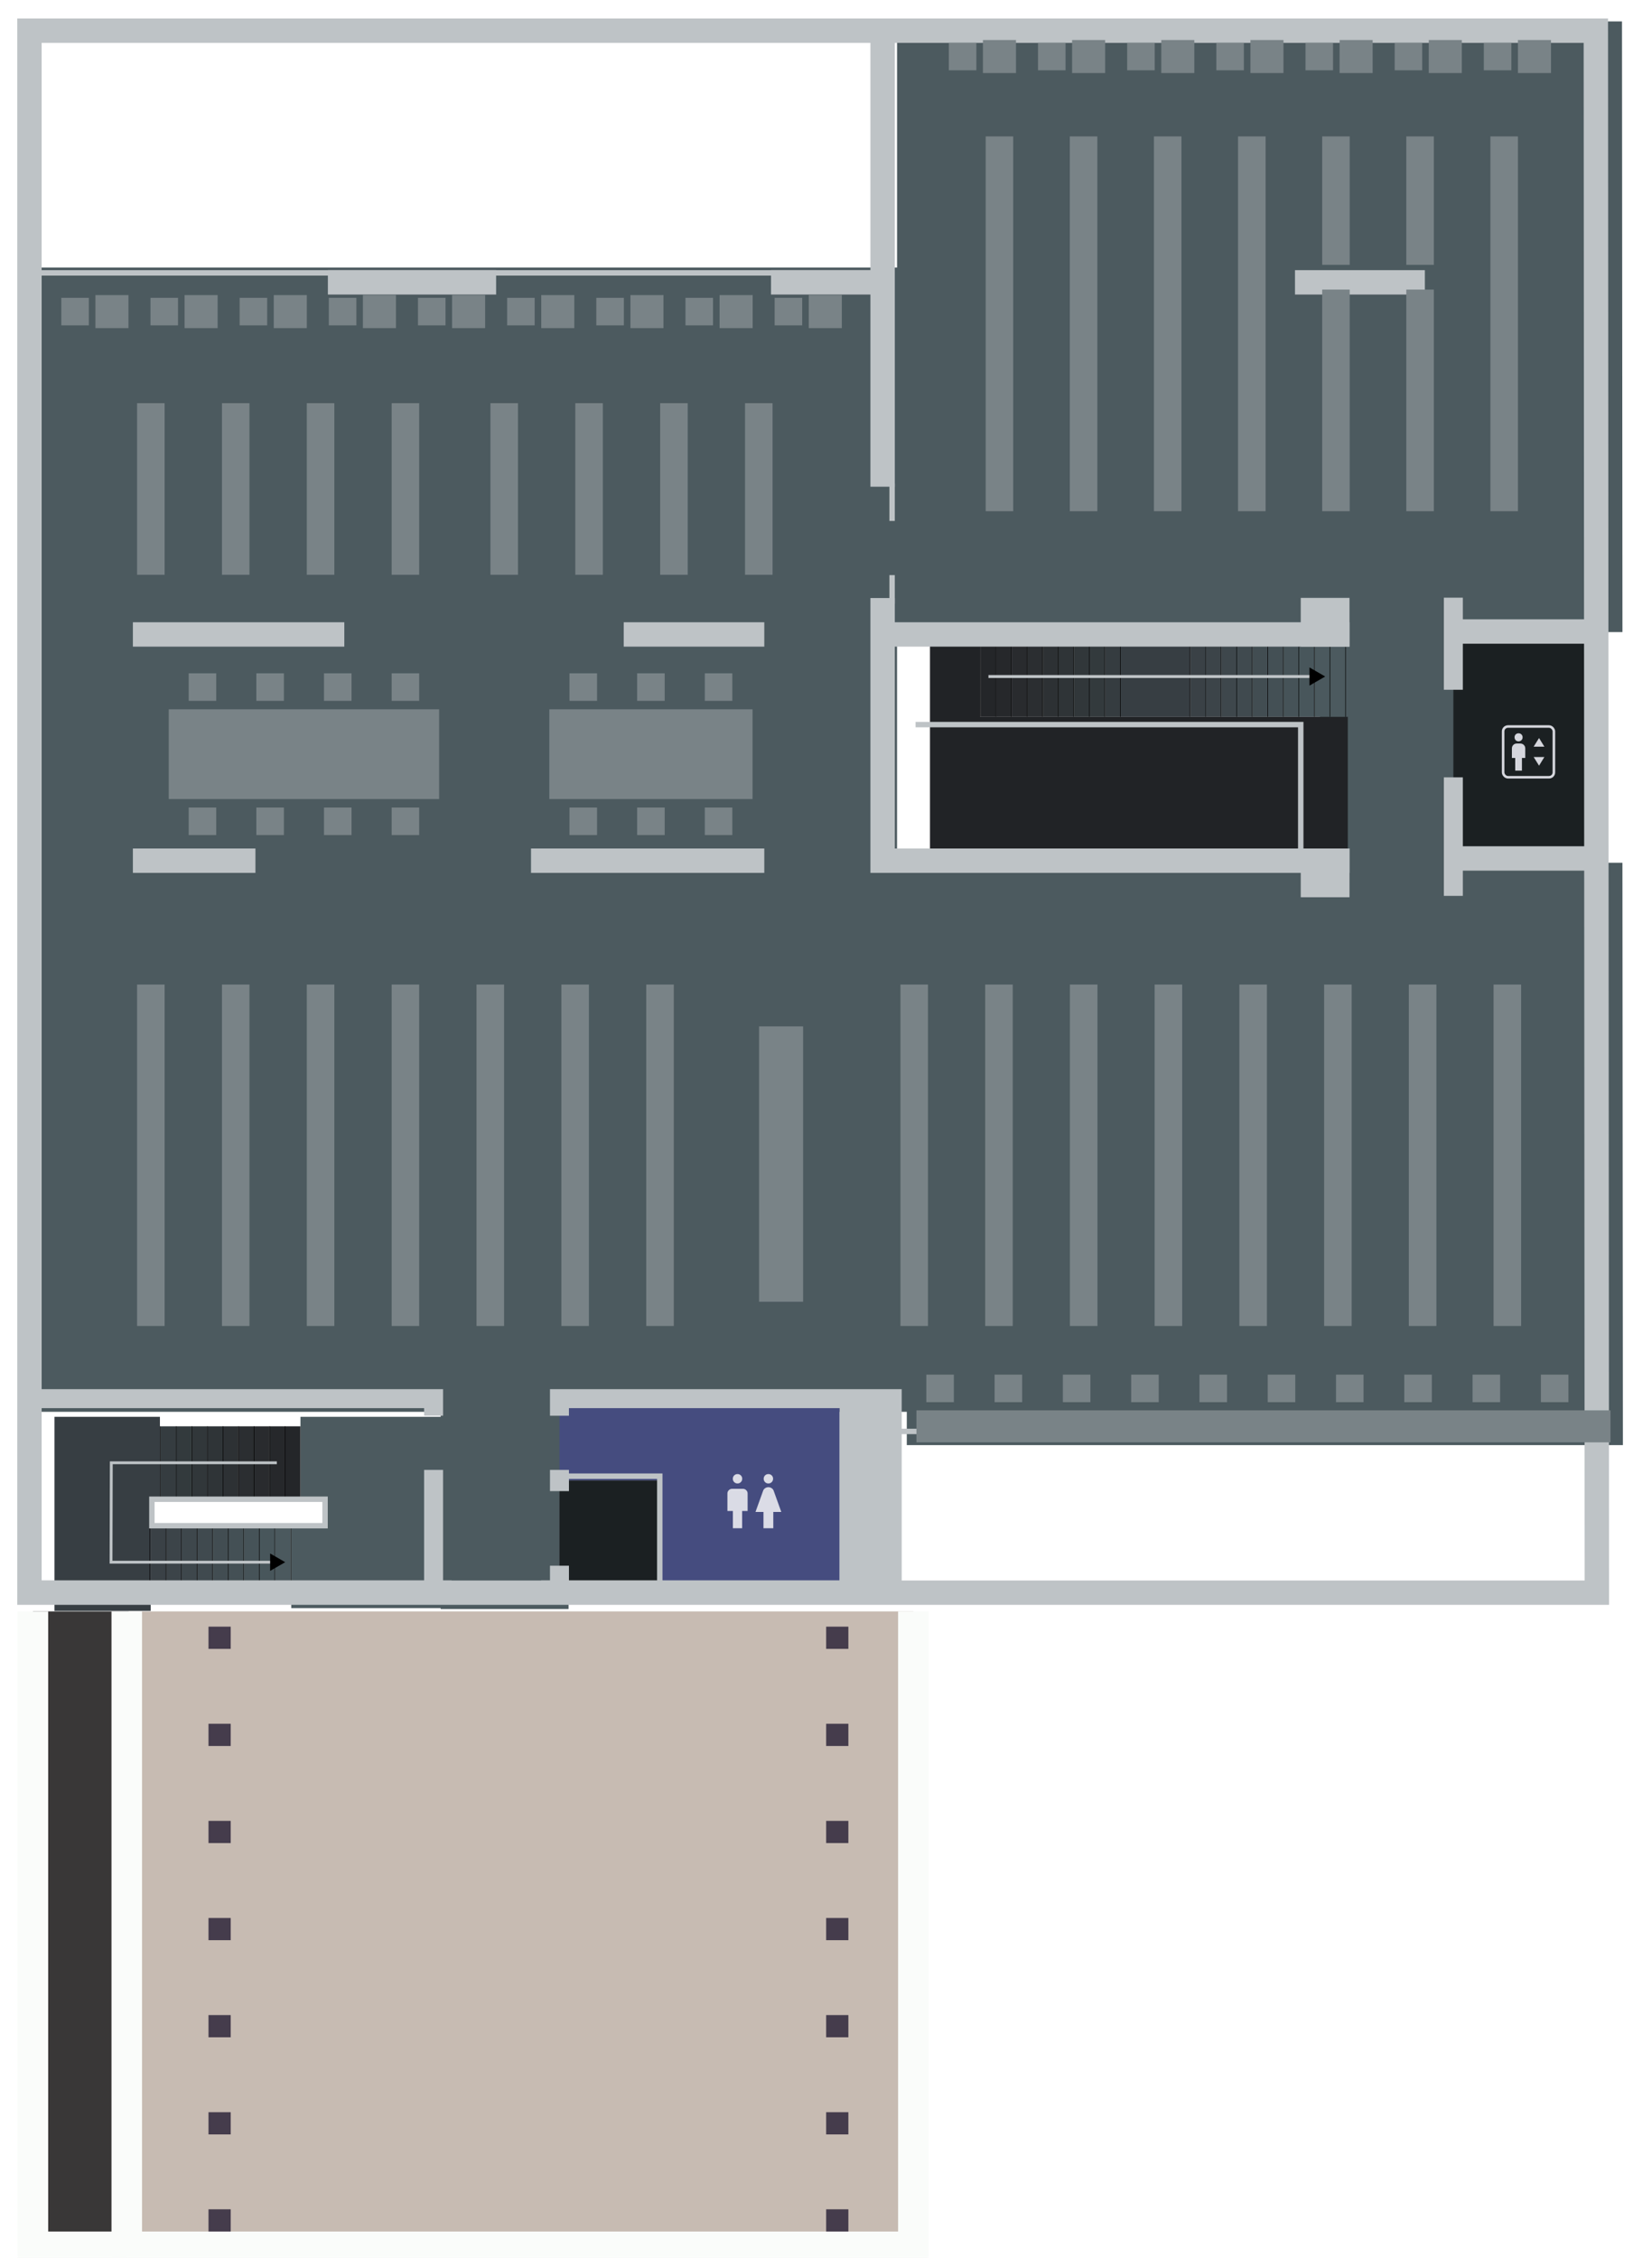 <svg width="3000" height="4100" viewBox="0 0 3000 4100" version="1.1" id="svg1" xml:space="preserve" xmlns="http://www.w3.org/2000/svg">
  <defs id="defs1">
    <linearGradient id="swatch446">
      <stop style="stop-color:#4c5a5f;stop-opacity:1" offset="0" id="stop446"/>
    </linearGradient>
    <marker style="overflow:visible" id="Triangle" refX="0" refY="0" orient="auto-start-reverse" markerWidth="1" markerHeight="1" viewBox="0 0 1 1" preserveAspectRatio="xMidYMid">
      <path transform="scale(0.5)" style="fill:context-stroke;fill-rule:evenodd;stroke:context-stroke;stroke-width:1pt" d="M 5.77,0 -2.88,5 V -5 Z" id="path597"/>
    </marker>
    <filter style="color-interpolation-filters:sRGB" id="filter65" x="-0.101" y="-0.101" width="1.202" height="1.202">
      <feFlood result="flood" flood-opacity="0.396" flood-color="rgb(0,0,0)" id="feFlood64"/>
      <feGaussianBlur result="blur" in="SourceGraphic" stdDeviation="3" id="feGaussianBlur64"/>
      <feOffset result="offset" in="blur" dx="0" dy="0" id="feOffset64"/>
      <feComposite result="comp1" operator="in" in="flood" in2="offset" id="feComposite64"/>
      <feComposite result="comp2" operator="over" in="SourceGraphic" in2="comp1" id="feComposite65"/>
    </filter>
    <filter style="color-interpolation-filters:sRGB" id="filter182-2-9" x="-0.103" y="-0.072" width="1.207" height="1.144">
      <feFlood result="flood" flood-opacity="0.396" flood-color="rgb(0,0,0)" id="feFlood181-9-2"/>
      <feGaussianBlur result="blur" in="SourceGraphic" stdDeviation="3" id="feGaussianBlur181-8-4"/>
      <feOffset result="offset" in="blur" dx="0" dy="0" id="feOffset181-4-8"/>
      <feComposite result="comp1" operator="in" in="flood" in2="offset" id="feComposite181-5-5"/>
      <feComposite result="comp2" operator="over" in="SourceGraphic" in2="comp1" id="feComposite182-1-8"/>
    </filter>
    <rect x="159.099" y="-46.923" width="532.995" height="528.082" id="rect405"/>
    <filter style="color-interpolation-filters:sRGB" id="filter15-2" x="-0.151" y="-0.072" width="1.302" height="1.144">
      <feFlood result="flood" flood-opacity="0.396" flood-color="rgb(0,0,0)" id="feFlood13-1"/>
      <feGaussianBlur result="blur" in="SourceGraphic" stdDeviation="3" id="feGaussianBlur13-9"/>
      <feOffset result="offset" in="blur" dx="0" dy="0" id="feOffset13-6"/>
      <feComposite result="comp1" operator="in" in="flood" in2="offset" id="feComposite14-1"/>
      <feComposite result="comp2" operator="over" in="SourceGraphic" in2="comp1" id="feComposite15-3"/>
    </filter>
    <filter style="color-interpolation-filters:sRGB" id="filter17-2" x="-0.193" y="-0.072" width="1.386" height="1.144">
      <feFlood result="flood" flood-opacity="0.396" flood-color="rgb(0,0,0)" id="feFlood15-7"/>
      <feGaussianBlur result="blur" in="SourceGraphic" stdDeviation="3" id="feGaussianBlur15-1"/>
      <feOffset result="offset" in="blur" dx="0" dy="0" id="feOffset15-4"/>
      <feComposite result="comp1" operator="in" in="flood" in2="offset" id="feComposite16-05"/>
      <feComposite result="comp2" operator="over" in="SourceGraphic" in2="comp1" id="feComposite17-0"/>
    </filter>
    <rect x="159.099" y="-46.923" width="532.995" height="528.082" id="rect188"/>
    <rect x="159.099" y="-46.923" width="532.995" height="528.082" id="rect189"/>
    <rect x="159.099" y="-46.923" width="532.995" height="528.082" id="rect190"/>
    <rect x="159.099" y="-46.923" width="532.995" height="528.082" id="rect191"/>
    <rect x="159.099" y="-46.923" width="532.995" height="528.082" id="rect192"/>
    <rect x="159.099" y="-46.923" width="532.995" height="528.082" id="rect193"/>
    <rect x="159.099" y="-46.923" width="532.995" height="528.082" id="rect461"/>
    <rect x="159.099" y="-46.923" width="532.995" height="528.082" id="rect463"/>
    <rect x="159.099" y="-46.923" width="532.995" height="528.082" id="rect464"/>
    <rect x="159.099" y="-46.923" width="532.995" height="528.082" id="rect465"/>
    <rect x="159.099" y="-46.923" width="532.995" height="528.082" id="rect648"/>
    <rect x="159.099" y="-46.923" width="532.995" height="528.082" id="rect649"/>
    <rect x="159.099" y="-46.923" width="532.995" height="528.082" id="rect650"/>
    <rect x="159.099" y="-46.923" width="532.995" height="528.082" id="rect655"/>
    <rect x="159.099" y="-46.923" width="532.995" height="528.082" id="rect844"/>
    <rect x="159.099" y="-46.923" width="532.995" height="528.082" id="rect845"/>
    <rect x="159.099" y="-46.923" width="532.995" height="528.082" id="rect846"/>
    <rect x="159.099" y="-46.923" width="532.995" height="528.082" id="rect847"/>
    <rect x="159.099" y="-46.923" width="532.995" height="528.082" id="rect859"/>
    <rect x="159.099" y="-46.923" width="532.995" height="528.082" id="rect482"/>
    <rect x="159.099" y="-46.923" width="532.995" height="528.082" id="rect484"/>
    <rect x="159.099" y="-46.923" width="532.995" height="528.082" id="rect595"/>
    <rect x="159.099" y="-46.923" width="532.995" height="528.082" id="rect596"/>
    <rect x="159.099" y="-46.923" width="532.995" height="528.082" id="rect598"/>
    <rect x="159.099" y="-46.923" width="532.995" height="528.082" id="rect600"/>
    <rect x="159.099" y="-46.923" width="532.995" height="528.082" id="rect602"/>
    <rect x="159.099" y="-46.923" width="532.995" height="528.082" id="rect610"/>
    <rect x="159.099" y="-46.923" width="532.995" height="528.082" id="rect612"/>
    <rect x="159.099" y="-46.923" width="532.995" height="528.082" id="rect614"/>
    <rect x="159.099" y="-46.923" width="532.995" height="528.082" id="rect616"/>
    <rect x="159.099" y="-46.923" width="532.995" height="528.082" id="rect618"/>
    <rect x="159.099" y="-46.923" width="532.995" height="528.082" id="rect620"/>
    <rect x="159.099" y="-46.923" width="532.995" height="528.082" id="rect623"/>
  </defs>
  <g id="floor_4" transform="matrix(40.336,0,0,40.336,9.037,-8773.691)" style="display:inline;opacity:1">
    <path id="path1038" style="font-variation-settings:'wdth' 70,'wght' 600;display:inline;opacity:1;fill:#4c5a5f;fill-opacity:1;stroke:none;stroke-width:.488" d="m 1.121,229.56 -2.22e-5,51.515 H 19.614 v 8.878 h 5.76 v -8.878 h 15.227 l 1.3e-5,1.5 h 32.239 l -0.02,-26.219 H 66.279 V 245.972 h 6.542 l -0.021,-27.494 -32.637,-2e-5 -8e-6,11.082 z m 39.041,16.546 19.042,-0.004 v 6.231 4.125 l -19.042,-10e-6 z"/>
    <g id="g1418" style="display:inline;opacity:1" transform="matrix(0.025,0,0,0.025,-0.224,262.14)">
      <rect style="font-variation-settings:'wdth' 70,'wght' 600;display:inline;opacity:1;fill:#393737;fill-opacity:1;stroke:none;stroke-width:8.8;stroke-dasharray:none;stroke-opacity:1" id="rect1383" width="172.654" height="1144.238" x="59.265" y="1116.821"/>
      <rect style="font-variation-settings:'wdth' 70,'wght' 600;display:inline;opacity:1;fill:#c7bbb2;fill-opacity:1;stroke:none;stroke-width:25.175;stroke-dasharray:none;stroke-opacity:1" id="rect1384" width="1412.896" height="1144.238" x="231.919" y="1116.821"/>
      <path style="font-variation-settings:'wdth' 70,'wght' 600;display:inline;opacity:1;fill:none;fill-opacity:1;stroke:#fafcfa;stroke-width:55;stroke-dasharray:none;stroke-opacity:1" d="M 1644.815,1116.821 V 2261.059 H 228.283 V 1116.821" id="path1388"/>
      <path style="font-variation-settings:'wdth' 70,'wght' 600;display:inline;opacity:1;fill:none;fill-opacity:1;stroke:#fafcfa;stroke-width:55;stroke-dasharray:none;stroke-opacity:1" d="M 228.283,2261.059 H 59.265 V 1116.821" id="path1389"/>
      <rect style="font-variation-settings:'wght' 700;fill:#453c4c;fill-opacity:1;stroke:none;stroke-width:4.597" id="rect1405" width="40" height="40" x="1487.793" y="1144.321"/>
      <rect style="font-variation-settings:'wght' 700;fill:#453c4c;fill-opacity:1;stroke:none;stroke-width:4.597" id="rect1406" width="40" height="40" x="1487.793" y="1319.194"/>
      <rect style="font-variation-settings:'wght' 700;fill:#453c4c;fill-opacity:1;stroke:none;stroke-width:4.597" id="rect1407" width="40" height="40" x="1487.793" y="1494.066"/>
      <rect style="font-variation-settings:'wght' 700;fill:#453c4c;fill-opacity:1;stroke:none;stroke-width:4.597" id="rect1408" width="40" height="40" x="1487.793" y="1668.939"/>
      <rect style="font-variation-settings:'wght' 700;fill:#453c4c;fill-opacity:1;stroke:none;stroke-width:4.597" id="rect1409" width="40" height="40" x="1487.793" y="1843.812"/>
      <rect style="font-variation-settings:'wght' 700;fill:#453c4c;fill-opacity:1;stroke:none;stroke-width:4.597" id="rect1410" width="40" height="40" x="1487.793" y="2018.685"/>
      <rect style="font-variation-settings:'wght' 700;fill:#453c4c;fill-opacity:1;stroke:none;stroke-width:4.597" id="rect1411" width="40" height="40" x="1487.793" y="2193.557"/>
      <rect style="font-variation-settings:'wght' 700;fill:#453c4c;fill-opacity:1;stroke:none;stroke-width:4.597" id="rect1412" width="40" height="40" x="375.471" y="1144.321"/>
      <rect style="font-variation-settings:'wght' 700;fill:#453c4c;fill-opacity:1;stroke:none;stroke-width:4.597" id="rect1413" width="40" height="40" x="375.471" y="1319.194"/>
      <rect style="font-variation-settings:'wght' 700;fill:#453c4c;fill-opacity:1;stroke:none;stroke-width:4.597" id="rect1414" width="40" height="40" x="375.471" y="1494.066"/>
      <rect style="font-variation-settings:'wght' 700;fill:#453c4c;fill-opacity:1;stroke:none;stroke-width:4.597" id="rect1415" width="40" height="40" x="375.471" y="1668.939"/>
      <rect style="font-variation-settings:'wght' 700;fill:#453c4c;fill-opacity:1;stroke:none;stroke-width:4.597" id="rect1416" width="40" height="40" x="375.471" y="1843.812"/>
      <rect style="font-variation-settings:'wght' 700;fill:#453c4c;fill-opacity:1;stroke:none;stroke-width:4.597" id="rect1417" width="40" height="40" x="375.471" y="2018.685"/>
      <rect style="font-variation-settings:'wght' 700;fill:#453c4c;fill-opacity:1;stroke:none;stroke-width:4.597" id="rect1418" width="40" height="40" x="375.471" y="2193.557"/>
    </g>
    <g id="rooms_4" style="display:inline;opacity:1" transform="matrix(0.024,0,0,0.024,-0.024,255.987)">
      <rect style="font-variation-settings:'wdth' 70,'wght' 600;display:inline;opacity:1;fill:#1b2022;fill-opacity:1;stroke-width:169.608;stroke-dasharray:none" id="rect1039" width="188.19" height="195.615" x="1041.205" y="1173.872" transform="translate(-4.1005817e-8,-3.5908303e-5)"/>
      <rect style="font-variation-settings:'wdth' 70,'wght' 600;display:inline;opacity:1;fill:#1b2022;fill-opacity:1;stroke:none;stroke-width:13.821;stroke-linecap:butt;stroke-linejoin:miter;stroke-dasharray:none;stroke-opacity:1" id="rect1040" width="268.174" height="425.687" x="2718.034" y="-410.564"/>
      <path style="font-variation-settings:'wdth' 70,'wght' 600;display:inline;opacity:1;fill:#454c7f;fill-opacity:1;stroke:none;stroke-width:14.819;stroke-dasharray:none" d="M 1229.395,1173.872 H 1041.205 V 1028.46 h 525.579 v 358.812 h -337.388 z" id="HB404" transform="translate(-4.1005817e-8,-3.5908303e-5)"/>
    </g>
    <g id="g1090" transform="matrix(-0.024,0,0,-0.024,69.699,295.137)" style="display:inline">
      <path style="font-variation-settings:'wdth' 70,'wght' 600;display:inline;opacity:1;fill:#4c5a5f;fill-opacity:1;stroke:none;stroke-width:15.245;stroke-dasharray:none;stroke-opacity:1" d="m 2053.198,576.469 h 296.646 l -1e-4,-154.552 h -46.158 v -49.707 h 63.436 V 217.657 h -313.923 z" id="path1051" transform="translate(-2.3747411e-5)"/>
      <rect style="font-variation-settings:'wdth' 70,'wght' 600;display:inline;fill:#242629;fill-opacity:1;stroke-width:5.72;stroke-dasharray:none" id="rect1052" width="136.767" height="29.179" x="-558.684" y="2349.844" transform="rotate(-90)"/>
      <rect style="font-variation-settings:'wdth' 70,'wght' 600;display:inline;fill:#26282b;fill-opacity:1;stroke-width:5.72;stroke-dasharray:none" id="rect1053" width="136.767" height="29.179" x="-558.684" y="2379.023" transform="rotate(-90)"/>
      <rect style="font-variation-settings:'wdth' 70,'wght' 600;display:inline;fill:#292b2e;fill-opacity:1;stroke-width:5.72;stroke-dasharray:none" id="rect1054" width="136.767" height="29.179" x="-558.684" y="2408.202" transform="rotate(-90)"/>
      <rect style="font-variation-settings:'wdth' 70,'wght' 600;display:inline;fill:#2b2e31;fill-opacity:1;stroke-width:5.72;stroke-dasharray:none" id="rect1055" width="136.767" height="29.179" x="-558.684" y="2437.381" transform="rotate(-90)"/>
      <rect style="font-variation-settings:'wdth' 70,'wght' 600;display:inline;fill:#2d3134;fill-opacity:1;stroke-width:5.72;stroke-dasharray:none" id="rect1056" width="136.767" height="29.179" x="-558.684" y="2466.56" transform="rotate(-90)"/>
      <rect style="font-variation-settings:'wdth' 70,'wght' 600;display:inline;fill:#2f3437;fill-opacity:1;stroke-width:5.72;stroke-dasharray:none" id="rect1057" width="136.767" height="29.179" x="-558.684" y="2495.739" transform="rotate(-90)"/>
      <rect style="font-variation-settings:'wdth' 70,'wght' 600;display:inline;fill:#31373a;fill-opacity:1;stroke-width:5.72;stroke-dasharray:none" id="rect1058" width="136.767" height="29.179" x="-558.684" y="2524.918" transform="rotate(-90)"/>
      <rect style="font-variation-settings:'wdth' 70,'wght' 600;display:inline;fill:#333a3d;fill-opacity:1;stroke-width:5.72;stroke-dasharray:none" id="rect1059" width="136.767" height="29.179" x="-558.684" y="2554.097" transform="rotate(-90)"/>
      <rect style="font-variation-settings:'wdth' 70,'wght' 600;display:inline;fill:#353c40;fill-opacity:1;stroke-width:5.72;stroke-dasharray:none" id="rect1060" width="136.767" height="29.179" x="-558.684" y="2583.276" transform="rotate(-90)"/>
      <rect style="font-variation-settings:'wdth' 70,'wght' 600;display:inline;fill:#000;fill-opacity:1;stroke-width:1.067;stroke-dasharray:none" id="rect1061" width="136.767" height="1.016" x="-558.684" y="2612.455" transform="rotate(-90)"/>
      <rect style="font-variation-settings:'wdth' 70,'wght' 600;display:inline;fill:#000;fill-opacity:1;stroke-width:1.067;stroke-dasharray:none" id="rect1062" width="136.767" height="1.016" x="-558.684" y="2582.26" transform="rotate(-90)"/>
      <rect style="font-variation-settings:'wdth' 70,'wght' 600;display:inline;fill:#000;fill-opacity:1;stroke-width:1.067;stroke-dasharray:none" id="rect1063" width="136.767" height="1.016" x="-558.684" y="2553.081" transform="rotate(-90)"/>
      <rect style="font-variation-settings:'wdth' 70,'wght' 600;display:inline;fill:#000;fill-opacity:1;stroke-width:1.067;stroke-dasharray:none" id="rect1064" width="136.767" height="1.016" x="-558.684" y="2523.902" transform="rotate(-90)"/>
      <rect style="font-variation-settings:'wdth' 70,'wght' 600;display:inline;fill:#000;fill-opacity:1;stroke-width:1.067;stroke-dasharray:none" id="rect1065" width="136.767" height="1.016" x="-558.684" y="2494.723" transform="rotate(-90)"/>
      <rect style="font-variation-settings:'wdth' 70,'wght' 600;display:inline;fill:#000;fill-opacity:1;stroke-width:1.067;stroke-dasharray:none" id="rect1066" width="136.767" height="1.016" x="-558.684" y="2465.544" transform="rotate(-90)"/>
      <rect style="font-variation-settings:'wdth' 70,'wght' 600;display:inline;fill:#000;fill-opacity:1;stroke-width:1.067;stroke-dasharray:none" id="rect1067" width="136.767" height="1.016" x="-558.684" y="2436.365" transform="rotate(-90)"/>
      <rect style="font-variation-settings:'wdth' 70,'wght' 600;display:inline;fill:#000;fill-opacity:1;stroke-width:1.067;stroke-dasharray:none" id="rect1068" width="136.767" height="1.016" x="-558.684" y="2407.186" transform="rotate(-90)"/>
      <rect style="font-variation-settings:'wdth' 70,'wght' 600;display:inline;fill:#000;fill-opacity:1;stroke-width:1.067;stroke-dasharray:none" id="rect1069" width="136.767" height="1.016" x="-558.684" y="2378.007" transform="rotate(-90)"/>
      <rect style="font-variation-settings:'wdth' 70,'wght' 600;display:inline;fill:#3a4146;fill-opacity:1;stroke-width:5.72;stroke-dasharray:none" id="rect1071" width="136.767" height="29.179" x="235.443" y="-2630.749" transform="rotate(90)"/>
      <rect style="font-variation-settings:'wdth' 70,'wght' 600;display:inline;fill:#3c4449;fill-opacity:1;stroke-width:5.72;stroke-dasharray:none" id="rect1072" width="136.767" height="29.179" x="235.443" y="-2601.57" transform="rotate(90)"/>
      <rect style="font-variation-settings:'wdth' 70,'wght' 600;display:inline;fill:#3e474c;fill-opacity:1;stroke-width:5.72;stroke-dasharray:none" id="rect1073" width="136.767" height="29.179" x="235.443" y="-2572.391" transform="rotate(90)"/>
      <rect style="font-variation-settings:'wdth' 70,'wght' 600;display:inline;fill:#404a4f;fill-opacity:1;stroke-width:5.72;stroke-dasharray:none" id="rect1074" width="136.767" height="29.179" x="235.443" y="-2543.212" transform="rotate(90)"/>
      <rect style="font-variation-settings:'wdth' 70,'wght' 600;display:inline;fill:#424d52;fill-opacity:1;stroke-width:5.72;stroke-dasharray:none" id="rect1075" width="136.767" height="29.179" x="235.443" y="-2514.033" transform="rotate(90)"/>
      <rect style="font-variation-settings:'wdth' 70,'wght' 600;display:inline;fill:#445055;fill-opacity:1;stroke-width:5.72;stroke-dasharray:none" id="rect1076" width="136.767" height="29.179" x="235.443" y="-2484.854" transform="rotate(90)"/>
      <rect style="font-variation-settings:'wdth' 70,'wght' 600;display:inline;fill:#465358;fill-opacity:1;stroke-width:5.72;stroke-dasharray:none" id="rect1077" width="136.767" height="29.179" x="235.443" y="-2455.675" transform="rotate(90)"/>
      <rect style="font-variation-settings:'wdth' 70,'wght' 600;display:inline;fill:#48565b;fill-opacity:1;stroke-width:5.72;stroke-dasharray:none" id="rect1078" width="136.767" height="29.179" x="235.443" y="-2426.496" transform="rotate(90)"/>
      <rect style="font-variation-settings:'wdth' 70,'wght' 600;display:inline;fill:#4b595e;fill-opacity:1;stroke-width:5.72;stroke-dasharray:none" id="rect1079" width="136.767" height="29.179" x="235.443" y="-2397.317" transform="rotate(90)"/>
      <rect style="font-variation-settings:'wdth' 70,'wght' 600;display:inline;fill:#000;fill-opacity:1;stroke-width:1.067;stroke-dasharray:none" id="rect1080" width="136.767" height="1.016" x="235.443" y="-2368.138" transform="rotate(90)"/>
      <rect style="font-variation-settings:'wdth' 70,'wght' 600;display:inline;fill:#000;fill-opacity:1;stroke-width:1.067;stroke-dasharray:none" id="rect1081" width="136.767" height="1.016" x="235.443" y="-2398.333" transform="rotate(90)"/>
      <rect style="font-variation-settings:'wdth' 70,'wght' 600;display:inline;fill:#000;fill-opacity:1;stroke-width:1.067;stroke-dasharray:none" id="rect1082" width="136.767" height="1.016" x="235.443" y="-2427.512" transform="rotate(90)"/>
      <rect style="font-variation-settings:'wdth' 70,'wght' 600;display:inline;fill:#000;fill-opacity:1;stroke-width:1.067;stroke-dasharray:none" id="rect1083" width="136.767" height="1.016" x="235.443" y="-2456.691" transform="rotate(90)"/>
      <rect style="font-variation-settings:'wdth' 70,'wght' 600;display:inline;fill:#000;fill-opacity:1;stroke-width:1.067;stroke-dasharray:none" id="rect1084" width="136.767" height="1.016" x="235.443" y="-2485.87" transform="rotate(90)"/>
      <rect style="font-variation-settings:'wdth' 70,'wght' 600;display:inline;fill:#000;fill-opacity:1;stroke-width:1.067;stroke-dasharray:none" id="rect1085" width="136.767" height="1.016" x="235.443" y="-2515.049" transform="rotate(90)"/>
      <rect style="font-variation-settings:'wdth' 70,'wght' 600;display:inline;fill:#000;fill-opacity:1;stroke-width:1.067;stroke-dasharray:none" id="rect1086" width="136.767" height="1.016" x="235.443" y="-2544.228" transform="rotate(90)"/>
      <rect style="font-variation-settings:'wdth' 70,'wght' 600;display:inline;fill:#000;fill-opacity:1;stroke-width:1.067;stroke-dasharray:none" id="rect1087" width="136.767" height="1.016" x="235.443" y="-2573.407" transform="rotate(90)"/>
      <rect style="font-variation-settings:'wdth' 70,'wght' 600;display:inline;fill:#000;fill-opacity:1;stroke-width:1.067;stroke-dasharray:none" id="rect1088" width="136.767" height="1.016" x="235.443" y="-2602.586" transform="rotate(90)"/>
      <rect style="font-variation-settings:'wdth' 70,'wght' 600;display:inline;fill:#000;fill-opacity:1;stroke-width:1.067;stroke-dasharray:none" id="rect1089" width="136.767" height="1.016" x="235.443" y="-2631.765" transform="rotate(90)"/>
      <path style="font-variation-settings:'wdth' 70,'wght' 600;display:inline;opacity:1;fill:#373e43;fill-opacity:1;stroke:none;stroke-width:15.245;stroke-dasharray:none;stroke-opacity:1" d="m 2811.301,576.469 -197.83,-1.9e-4 V 421.917 h 17.277 V 372.209 212.512 h 180.553 z" id="path1090"/>
      <rect style="font-variation-settings:'wdth' 70,'wght' 600;display:inline;fill:#000;fill-opacity:1;stroke-width:1.067;stroke-dasharray:none" id="rect1339" width="136.767" height="1.016" x="235.443" y="-2632.782" transform="rotate(90)"/>
      <rect style="font-variation-settings:'wght' 700;display:inline;opacity:1;fill:none;fill-opacity:1;stroke:#bec3c6;stroke-width:10.163;stroke-dasharray:none;stroke-opacity:1" id="rect1090" width="324.852" height="49.707" x="-2628.538" y="-421.917" transform="rotate(180,-1.1873705e-5,7.232918e-7)"/>
      <path style="font-variation-settings:'wdth' 70,'wght' 600;display:inline;opacity:1;fill:none;fill-opacity:1;stroke:#bec3c6;stroke-width:5.303;stroke-dasharray:none;stroke-opacity:1;marker-end:url(#Triangle)" d="m 2394.147,490.3 310.531,-6e-5 0.508,-186.474 h -307.869" id="path1089" transform="translate(-2.3747411e-5)"/>
    </g>
    <g id="g1184" transform="matrix(-0.024,0,0,-0.024,131.193,222.789)" style="display:inline">
      <rect style="font-variation-settings:'wdth' 70,'wght' 600;display:inline;fill:#242629;fill-opacity:1;stroke-width:5.914;stroke-dasharray:none" id="rect1091" width="146.234" height="29.179" x="978.739" y="3606.905" transform="rotate(-90)"/>
      <rect style="font-variation-settings:'wdth' 70,'wght' 600;display:inline;fill:#26282b;fill-opacity:1;stroke-width:5.914;stroke-dasharray:none" id="rect1092" width="146.234" height="29.179" x="978.739" y="3577.726" transform="rotate(-90)"/>
      <rect style="font-variation-settings:'wdth' 70,'wght' 600;display:inline;fill:#292b2e;fill-opacity:1;stroke-width:5.914;stroke-dasharray:none" id="rect1093" width="146.234" height="29.179" x="978.739" y="3548.547" transform="rotate(-90)"/>
      <rect style="font-variation-settings:'wdth' 70,'wght' 600;display:inline;fill:#2b2e31;fill-opacity:1;stroke-width:5.914;stroke-dasharray:none" id="rect1094" width="146.234" height="29.179" x="978.739" y="3519.368" transform="rotate(-90)"/>
      <rect style="font-variation-settings:'wdth' 70,'wght' 600;display:inline;fill:#2d3134;fill-opacity:1;stroke-width:5.914;stroke-dasharray:none" id="rect1095" width="146.234" height="29.179" x="978.739" y="3490.189" transform="rotate(-90)"/>
      <rect style="font-variation-settings:'wdth' 70,'wght' 600;display:inline;fill:#2f3437;fill-opacity:1;stroke-width:5.914;stroke-dasharray:none" id="rect1096" width="146.234" height="29.179" x="978.739" y="3461.01" transform="rotate(-90)"/>
      <rect style="font-variation-settings:'wdth' 70,'wght' 600;display:inline;fill:#31373a;fill-opacity:1;stroke-width:5.914;stroke-dasharray:none" id="rect1097" width="146.234" height="29.179" x="978.739" y="3431.831" transform="rotate(-90)"/>
      <rect style="font-variation-settings:'wdth' 70,'wght' 600;display:inline;fill:#333a3d;fill-opacity:1;stroke-width:5.914;stroke-dasharray:none" id="rect1098" width="146.234" height="29.179" x="978.739" y="3402.652" transform="rotate(-90)"/>
      <rect style="font-variation-settings:'wdth' 70,'wght' 600;display:inline;fill:#353c40;fill-opacity:1;stroke-width:5.914;stroke-dasharray:none" id="rect1099" width="146.234" height="29.179" x="978.739" y="3373.473" transform="rotate(-90)"/>
      <rect style="font-variation-settings:'wdth' 70,'wght' 600;display:inline;fill:#373e43;fill-opacity:1;stroke-width:12.511;stroke-dasharray:none" id="rect1100" width="146.234" height="130.557" x="978.739" y="3242.916" transform="rotate(-90)"/>
      <rect style="font-variation-settings:'wdth' 70,'wght' 600;display:inline;fill:#3a4146;fill-opacity:1;stroke-width:5.914;stroke-dasharray:none" id="rect1101" width="146.234" height="29.179" x="978.739" y="3213.737" transform="rotate(-90)"/>
      <rect style="font-variation-settings:'wdth' 70,'wght' 600;display:inline;fill:#000;fill-opacity:1;stroke-width:1.104;stroke-dasharray:none" id="rect1102" width="146.234" height="1.016" x="978.739" y="3213.737" transform="rotate(-90)"/>
      <rect style="font-variation-settings:'wdth' 70,'wght' 600;display:inline;fill:#000;fill-opacity:1;stroke-width:1.104;stroke-dasharray:none" id="rect1103" width="146.234" height="1.016" x="978.739" y="3242.916" transform="rotate(-90)"/>
      <rect style="font-variation-settings:'wdth' 70,'wght' 600;display:inline;fill:#000;fill-opacity:1;stroke-width:1.104;stroke-dasharray:none" id="rect1104" width="146.234" height="1.016" x="978.739" y="3373.473" transform="rotate(-90)"/>
      <rect style="font-variation-settings:'wdth' 70,'wght' 600;display:inline;fill:#000;fill-opacity:1;stroke-width:1.104;stroke-dasharray:none" id="rect1105" width="146.234" height="1.016" x="978.739" y="3402.652" transform="rotate(-90)"/>
      <rect style="font-variation-settings:'wdth' 70,'wght' 600;display:inline;fill:#000;fill-opacity:1;stroke-width:1.104;stroke-dasharray:none" id="rect1106" width="146.234" height="1.016" x="978.739" y="3431.831" transform="rotate(-90)"/>
      <rect style="font-variation-settings:'wdth' 70,'wght' 600;display:inline;fill:#000;fill-opacity:1;stroke-width:1.104;stroke-dasharray:none" id="rect1107" width="146.234" height="1.016" x="978.739" y="3461.01" transform="rotate(-90)"/>
      <rect style="font-variation-settings:'wdth' 70,'wght' 600;display:inline;fill:#000;fill-opacity:1;stroke-width:1.104;stroke-dasharray:none" id="rect1108" width="146.234" height="1.016" x="978.739" y="3490.189" transform="rotate(-90)"/>
      <rect style="font-variation-settings:'wdth' 70,'wght' 600;display:inline;fill:#000;fill-opacity:1;stroke-width:1.104;stroke-dasharray:none" id="rect1109" width="146.234" height="1.016" x="978.739" y="3519.368" transform="rotate(-90)"/>
      <rect style="font-variation-settings:'wdth' 70,'wght' 600;display:inline;fill:#000;fill-opacity:1;stroke-width:1.104;stroke-dasharray:none" id="rect1110" width="146.234" height="1.016" x="978.739" y="3548.547" transform="rotate(-90)"/>
      <rect style="font-variation-settings:'wdth' 70,'wght' 600;display:inline;fill:#000;fill-opacity:1;stroke-width:1.104;stroke-dasharray:none" id="rect1111" width="146.234" height="1.016" x="978.739" y="3577.726" transform="rotate(-90)"/>
      <rect style="font-variation-settings:'wdth' 70,'wght' 600;display:inline;fill:#000;fill-opacity:1;stroke-width:1.104;stroke-dasharray:none" id="rect1112" width="146.234" height="1.016" x="978.739" y="3606.905" transform="rotate(-90)"/>
      <rect style="font-variation-settings:'wdth' 70,'wght' 600;display:inline;fill:#000;fill-opacity:1;stroke-width:1.104;stroke-dasharray:none" id="rect1113" width="146.234" height="1.016" x="978.739" y="3636.084" transform="rotate(-90)"/>
      <rect style="font-variation-settings:'wdth' 70,'wght' 600;display:inline;fill:#3c4449;fill-opacity:1;stroke-width:5.914;stroke-dasharray:none" id="rect1114" width="146.234" height="29.179" x="978.739" y="3184.558" transform="rotate(-90)"/>
      <rect style="font-variation-settings:'wdth' 70,'wght' 600;display:inline;fill:#3e474c;fill-opacity:1;stroke-width:5.914;stroke-dasharray:none" id="rect1115" width="146.234" height="29.179" x="978.739" y="3155.379" transform="rotate(-90)"/>
      <rect style="font-variation-settings:'wdth' 70,'wght' 600;display:inline;fill:#404a4f;fill-opacity:1;stroke-width:5.914;stroke-dasharray:none" id="rect1116" width="146.234" height="29.179" x="978.739" y="3126.2" transform="rotate(-90)"/>
      <rect style="font-variation-settings:'wdth' 70,'wght' 600;display:inline;fill:#424d52;fill-opacity:1;stroke-width:5.914;stroke-dasharray:none" id="rect1117" width="146.234" height="29.179" x="978.739" y="3097.021" transform="rotate(-90)"/>
      <rect style="font-variation-settings:'wdth' 70,'wght' 600;display:inline;fill:#445055;fill-opacity:1;stroke-width:5.914;stroke-dasharray:none" id="rect1118" width="146.234" height="29.179" x="978.739" y="3067.843" transform="rotate(-90)"/>
      <rect style="font-variation-settings:'wdth' 70,'wght' 600;display:inline;fill:#465358;fill-opacity:1;stroke-width:5.914;stroke-dasharray:none" id="rect1119" width="146.234" height="29.179" x="978.739" y="3038.664" transform="rotate(-90)"/>
      <rect style="font-variation-settings:'wdth' 70,'wght' 600;display:inline;fill:#48565b;fill-opacity:1;stroke-width:5.914;stroke-dasharray:none" id="rect1120" width="146.234" height="29.179" x="978.739" y="3009.485" transform="rotate(-90)"/>
      <rect style="font-variation-settings:'wdth' 70,'wght' 600;display:inline;fill:#4b595e;fill-opacity:1;stroke-width:5.914;stroke-dasharray:none" id="rect1121" width="146.234" height="29.179" x="978.739" y="2980.306" transform="rotate(-90)"/>
      <rect style="font-variation-settings:'wdth' 70,'wght' 600;display:inline;fill:#4c5a5f;fill-opacity:1;stroke-width:5.914;stroke-dasharray:none" id="rect1122" width="146.234" height="29.179" x="978.739" y="2951.127" transform="rotate(-90)"/>
      <rect style="font-variation-settings:'wdth' 70,'wght' 600;display:inline;fill:#000;fill-opacity:1;stroke-width:1.104;stroke-dasharray:none" id="rect1123" width="146.234" height="1.016" x="978.739" y="3184.558" transform="rotate(-90)"/>
      <rect style="font-variation-settings:'wdth' 70,'wght' 600;display:inline;fill:#000;fill-opacity:1;stroke-width:1.104;stroke-dasharray:none" id="rect1124" width="146.234" height="1.016" x="978.739" y="3155.379" transform="rotate(-90)"/>
      <rect style="font-variation-settings:'wdth' 70,'wght' 600;display:inline;fill:#000;fill-opacity:1;stroke-width:1.104;stroke-dasharray:none" id="rect1125" width="146.234" height="1.016" x="978.739" y="3126.2" transform="rotate(-90)"/>
      <rect style="font-variation-settings:'wdth' 70,'wght' 600;display:inline;fill:#000;fill-opacity:1;stroke-width:1.104;stroke-dasharray:none" id="rect1126" width="146.234" height="1.016" x="978.739" y="3097.021" transform="rotate(-90)"/>
      <rect style="font-variation-settings:'wdth' 70,'wght' 600;display:inline;fill:#000;fill-opacity:1;stroke-width:1.104;stroke-dasharray:none" id="rect1138" width="146.234" height="1.016" x="978.739" y="3067.843" transform="rotate(-90)"/>
      <rect style="font-variation-settings:'wdth' 70,'wght' 600;display:inline;fill:#000;fill-opacity:1;stroke-width:1.104;stroke-dasharray:none" id="rect1139" width="146.234" height="1.016" x="978.739" y="3038.664" transform="rotate(-90)"/>
      <rect style="font-variation-settings:'wdth' 70,'wght' 600;display:inline;fill:#000;fill-opacity:1;stroke-width:1.104;stroke-dasharray:none" id="rect1140" width="146.234" height="1.016" x="978.739" y="3009.485" transform="rotate(-90)"/>
      <rect style="font-variation-settings:'wdth' 70,'wght' 600;display:inline;fill:#000;fill-opacity:1;stroke-width:1.104;stroke-dasharray:none" id="rect1141" width="146.234" height="1.016" x="978.739" y="2980.306" transform="rotate(-90)"/>
      <path style="font-variation-settings:'wght' 700;display:inline;opacity:1;fill:#212326;fill-opacity:1;stroke:none;stroke-width:6.61;stroke-dasharray:none;stroke-opacity:1" d="m 3636.628,-955.852 94.557,-0.02 v -424.359 l -783.796,-3e-4 v 255.259 h 689.712 z" id="path1156" transform="translate(1.9255848e-5)"/>
      <path style="font-variation-settings:'wdth' 70,'wght' 600;display:inline;opacity:1;fill:none;fill-opacity:1;stroke:#bec3c6;stroke-width:5.538;stroke-dasharray:none;stroke-opacity:1;marker-end:url(#Triangle)" d="M 3621.494,-1049.315 H 3009.485" id="path1183"/>
      <rect style="font-variation-settings:'wdth' 70,'wght' 600;display:inline;fill:#000;fill-opacity:1;stroke-width:1.104;stroke-dasharray:none" id="rect1183" width="146.234" height="1.016" x="978.739" y="2951.127" transform="rotate(-90)"/>
    </g>
    <g id="walls_4" transform="matrix(0.024,0,0,0.024,-0.074,244.398)" style="display:inline">
      <path style="font-variation-settings:'wdth' 70,'wght' 600;fill:none;stroke:#bec3c6;stroke-width:35.571;stroke-linecap:butt;stroke-dasharray:none;stroke-opacity:1" d="M 2720.066,173.759 V 1.026" id="path1184"/>
      <path style="font-variation-settings:'wdth' 70,'wght' 600;fill:none;stroke:#bec3c6;stroke-width:45.734;stroke-linecap:butt;stroke-dasharray:none;stroke-opacity:1" d="M 49,-1062.567 H 2987.378 l 1.886,2930.074 H 49 Z" id="path1186"/>
      <path style="font-variation-settings:'wdth' 70,'wght' 600;fill:none;stroke:#bec3c6;stroke-width:45.734;stroke-linecap:butt;stroke-dasharray:none;stroke-opacity:1" d="M 1649.44,-207.122 V -1062.567" id="path1187"/>
      <path style="font-variation-settings:'wdth' 70,'wght' 600;fill:none;stroke:#bec3c6;stroke-width:45.734;stroke-linecap:butt;stroke-dasharray:none;stroke-opacity:1" d="m 1649.44,-590.472 h -209.361" id="path1188"/>
      <path style="font-variation-settings:'wdth' 70,'wght' 600;fill:none;stroke:#bec3c6;stroke-width:45.734;stroke-linecap:butt;stroke-dasharray:none;stroke-opacity:1" d="M 2666.654,-590.472 H 2422.994" id="path1189"/>
      <path style="font-variation-settings:'wdth' 70,'wght' 600;fill:none;stroke:#bec3c6;stroke-width:45.734;stroke-linecap:butt;stroke-dasharray:none;stroke-opacity:1" d="M 639.653,70.021 H 243.034" id="path1190"/>
      <path style="font-variation-settings:'wdth' 70,'wght' 600;fill:none;stroke:#bec3c6;stroke-width:45.734;stroke-linecap:butt;stroke-dasharray:none;stroke-opacity:1" d="M 472.928,494.38 H 243.034" id="path1191"/>
      <path style="font-variation-settings:'wdth' 70,'wght' 600;fill:none;stroke:#bec3c6;stroke-width:45.734;stroke-linecap:butt;stroke-dasharray:none;stroke-opacity:1" d="M 1427.467,70.021 H 1163.774" id="path1192"/>
      <path style="font-variation-settings:'wdth' 70,'wght' 600;fill:none;stroke:#bec3c6;stroke-width:45.734;stroke-linecap:butt;stroke-dasharray:none;stroke-opacity:1" d="M 1427.467,494.38 H 989.862" id="path1193"/>
      <path style="font-variation-settings:'wdth' 70,'wght' 600;fill:none;stroke:#bec3c6;stroke-width:45.734;stroke-linecap:butt;stroke-dasharray:none;stroke-opacity:1" d="m 1649.44,70.021 h 875.832" id="path1194"/>
      <path style="font-variation-settings:'wdth' 70,'wght' 600;fill:none;stroke:#bec3c6;stroke-width:35.571;stroke-linecap:butt;stroke-dasharray:none;stroke-opacity:1" d="M 2720.066,560.39 V 338.07" id="path1195"/>
      <path style="font-variation-settings:'wdth' 70,'wght' 600;fill:none;stroke:#bec3c6;stroke-width:45.734;stroke-linecap:butt;stroke-dasharray:none;stroke-opacity:1" d="m 2720.066,64.525 h 267.311" id="path1196"/>
      <path style="font-variation-settings:'wdth' 70,'wght' 600;fill:none;stroke:#bec3c6;stroke-width:45.734;stroke-linecap:butt;stroke-dasharray:none;stroke-opacity:1" d="m 2720.066,490.212 h 267.311" id="path1197"/>
      <path style="font-variation-settings:'wdth' 70,'wght' 600;fill:none;stroke:#bec3c6;stroke-width:35.571;stroke-linecap:butt;stroke-dasharray:none;stroke-opacity:1" d="M 49,1503.55 H 807.103 v 32.022" id="path1198"/>
      <path style="font-variation-settings:'wdth' 70,'wght' 600;fill:none;stroke:#bec3c6;stroke-width:35.571;stroke-linecap:butt;stroke-dasharray:none;stroke-opacity:1" d="M 49,1862.362 H 840.88" id="path1199"/>
      <path style="font-variation-settings:'wdth' 70,'wght' 600;fill:none;stroke:#bec3c6;stroke-width:35.571;stroke-linecap:butt;stroke-dasharray:none;stroke-opacity:1" d="m 807.103,1637.203 v 230.304" id="path1200"/>
      <path style="font-variation-settings:'wdth' 70,'wght' 600;fill:none;stroke:#bec3c6;stroke-width:35.571;stroke-linecap:butt;stroke-dasharray:none;stroke-opacity:1" d="m 1043.237,1816.926 v 50.581" id="path1205"/>
      <path style="font-variation-settings:'wdth' 70,'wght' 600;fill:none;stroke:#bec3c6;stroke-width:35.571;stroke-linecap:butt;stroke-dasharray:none;stroke-opacity:1" d="m 1008.742,1862.362 h 661.918" id="path1206"/>
      <path style="font-variation-settings:'wdth' 70,'wght' 600;fill:none;stroke:#bec3c6;stroke-width:35.571;stroke-linecap:butt;stroke-dasharray:none;stroke-opacity:1" d="m 1667.449,1862.362 v -358.812 h -624.211 v 32.022" id="path1207"/>
      <path style="font-variation-settings:'wdth' 70,'wght' 600;fill:none;stroke:#bec3c6;stroke-width:45.734;stroke-linecap:butt;stroke-dasharray:none;stroke-opacity:1" d="M 924.409,-590.472 H 608.823" id="path1210"/>
      <path style="font-variation-settings:'wdth' 70,'wght' 600;fill:none;stroke:#bec3c6;stroke-width:10.163;stroke-linecap:butt;stroke-dasharray:none;stroke-opacity:1" d="m 1043.237,1648.962 h 188.19 v 213.4" id="path1211"/>
      <rect style="font-variation-settings:'wght' 700;fill:#bec3c6;fill-opacity:1;stroke-width:37.688;stroke-dasharray:none" id="rect1211" width="98.632" height="358.812" x="1568.816" y="1503.55"/>
      <path style="font-variation-settings:'wdth' 70,'wght' 600;fill:none;stroke:#bec3c6;stroke-width:35.571;stroke-linecap:butt;stroke-dasharray:none;stroke-opacity:1" d="m 1043.237,1637.203 v 39.808" id="path1212"/>
      <rect style="font-variation-settings:'wght' 700;fill:#bec3c6;fill-opacity:1;stroke-width:8.909;stroke-dasharray:none" id="rect1215" width="91.468" height="91.468" x="2433.804" y="471.513"/>
      <rect style="font-variation-settings:'wght' 700;fill:#bec3c6;fill-opacity:1;stroke-width:8.909;stroke-dasharray:none" id="rect1216" width="91.468" height="91.468" x="2433.804" y="1.419"/>
      <path style="font-variation-settings:'wdth' 70,'wght' 600;fill:none;stroke:#bec3c6;stroke-width:45.734;stroke-linecap:butt;stroke-dasharray:none;stroke-opacity:1" d="M 1649.44,1.687 V 494.38 h 875.832" id="path1216"/>
      <path style="font-variation-settings:'wdth' 70,'wght' 600;fill:none;stroke:#bec3c6;stroke-width:10.163;stroke-linecap:butt;stroke-dasharray:none;stroke-opacity:1" d="M 1667.227,-41.264 V 12.107" id="path1218"/>
      <path style="font-variation-settings:'wdth' 70,'wght' 600;fill:none;stroke:#bec3c6;stroke-width:10.163;stroke-linecap:butt;stroke-dasharray:none;stroke-opacity:1" d="m 1667.227,-212.871 v 69.975" id="path1219"/>
      <path style="font-variation-settings:'wdth' 70,'wght' 600;display:inline;fill:none;stroke:#bec3c6;stroke-width:10.163;stroke-linecap:butt;stroke-dasharray:none;stroke-opacity:1" d="M 2989.26,1565.043 H 1667.449" id="path1221"/>
      <path style="font-variation-settings:'wdth' 70,'wght' 600;fill:none;stroke:#bec3c6;stroke-width:10.163;stroke-linecap:butt;stroke-dasharray:none;stroke-opacity:1" d="M 49,-608.257 H 1649.44" id="path1338"/>
      <path style="font-variation-settings:'wdth' 70,'wght' 600;fill:none;stroke:#bec3c6;stroke-width:10.163;stroke-linecap:butt;stroke-dasharray:none;stroke-opacity:1" d="M 2433.804,494.38 V 239.122 h -722.561" id="path1339"/>
    </g>
    <g id="icons_4" transform="matrix(0.024,0,0,0.024,10.16,263.628)" style="display:inline">
      <g id="g1227" style="filter:url(#filter65)" transform="translate(-18.039,-1538.35)">
        <rect style="font-variation-settings:'wdth' 70,'wght' 600;fill:none;fill-opacity:1;stroke:#d6d7de;stroke-width:4.788;stroke-linejoin:miter;stroke-dasharray:none;stroke-opacity:1" id="rect1226" width="95.212" height="95.212" x="2405.067" y="979.805" ry="9.141"/>
        <path d="m 2427.751,1062.613 h 12.617 v -23.832 h 6.231 v -17.757 c 0,-2.634 -0.899,-4.85 -2.698,-6.648 -1.798,-1.798 -4.066,-2.698 -6.804,-2.698 h -6.231 c -2.737,0 -4.979,0.899 -6.726,2.698 -1.747,1.798 -2.62,4.014 -2.62,6.648 v 17.757 h 6.23 z m 6.196,-54.984 c 2.148,0 3.963,-0.703 5.444,-2.11 1.482,-1.406 2.223,-3.236 2.223,-5.487 0,-2.148 -0.729,-3.937 -2.188,-5.367 -1.458,-1.43 -3.261,-2.145 -5.41,-2.145 -2.148,0 -3.937,0.703 -5.367,2.11 -1.43,1.406 -2.145,3.184 -2.145,5.332 0,2.252 0.703,4.093 2.11,5.522 1.406,1.43 3.184,2.145 5.332,2.145 z m 28.384,9.969 h 20.093 l -9.969,-16.199 z m 10.125,35.67 9.969,-16.199 h -20.093 z" id="path1227" style="fill:#d5d6dd;fill-opacity:1;stroke-width:0;stroke-dasharray:none"/>
      </g>
      <path d="m 2449.299,284.886 v -31.865 h -10.104 v -32.254 q 0,-3.562 2.558,-6.12 2.558,-2.558 6.12,-2.558 h 19.948 q 3.562,0 6.12,2.558 2.558,2.558 2.558,6.12 v 32.254 h -10.104 v 31.865 z m 8.56,-82.642 q -3.689,0 -6.189,-2.554 -2.5,-2.555 -2.5,-6.114 0,-3.689 2.49,-6.189 2.49,-2.5 6.179,-2.5 3.689,0 6.189,2.49 2.5,2.49 2.5,6.179 0,3.56 -2.49,6.124 -2.49,2.565 -6.179,2.565 z" id="path1228" style="display:inline;fill:#fff;fill-opacity:.799;stroke-width:.13;filter:url(#filter17-2)" transform="matrix(1.016,0,0,1.016,-1546.347,655.929)"/>
      <path d="m 2145.767,282.42 v -30.052 h -14.767 l 14.21,-39.446 q 1.121,-2.898 3.837,-4.589 2.716,-1.691 5.788,-1.691 3.072,0 5.788,1.691 2.716,1.691 3.854,4.578 l 14.192,39.457 h -14.767 v 30.052 z m 9.078,-82.642 q -3.689,0 -6.189,-2.55 -2.5,-2.55 -2.5,-6.118 0,-3.689 2.49,-6.189 2.49,-2.5 6.179,-2.5 3.689,0 6.189,2.49 2.5,2.49 2.5,6.114 0,3.624 -2.49,6.189 -2.49,2.565 -6.179,2.565 z" id="path1229" style="display:inline;fill:#fff;fill-opacity:.803;stroke-width:.13;filter:url(#filter15-2)" transform="matrix(1.016,0,0,1.016,-1180.574,658.436)"/>
    </g>
    <g id="g1327" transform="translate(-0.001)" style="display:inline;opacity:1">
      <rect style="font-variation-settings:'wght' 700;fill:#798387;fill-opacity:1;stroke-width:.212" id="rect1250" width="1.24" height="15.371" x="5.948" y="261.84"/>
      <rect style="font-variation-settings:'wght' 700;fill:#798387;fill-opacity:1;stroke-width:.06" id="rect1251" width="1.24" height="1.24" x="14.581" y="230.924"/>
      <rect style="font-variation-settings:'wght' 700;fill:#798387;fill-opacity:1;stroke-width:.212" id="rect1252" width="1.24" height="15.371" x="9.769" y="261.84"/>
      <rect style="font-variation-settings:'wght' 700;fill:#798387;fill-opacity:1;stroke-width:.212" id="rect1253" width="1.24" height="15.371" x="13.589" y="261.84"/>
      <rect style="font-variation-settings:'wght' 700;fill:#798387;fill-opacity:1;stroke-width:.212" id="rect1254" width="1.24" height="15.371" x="17.41" y="261.84"/>
      <rect style="font-variation-settings:'wght' 700;fill:#798387;fill-opacity:1;stroke-width:.212" id="rect1255" width="1.24" height="15.371" x="28.872" y="261.84"/>
      <rect style="font-variation-settings:'wght' 700;fill:#798387;fill-opacity:1;stroke-width:.212" id="rect1256" width="1.24" height="15.371" x="21.23" y="261.84"/>
      <rect style="font-variation-settings:'wght' 700;fill:#798387;fill-opacity:1;stroke-width:.212" id="rect1257" width="1.24" height="15.371" x="25.051" y="261.84"/>
      <rect style="font-variation-settings:'wght' 700;fill:#798387;fill-opacity:1;stroke-width:.212" id="rect1258" width="1.24" height="15.371" x="40.316" y="261.84"/>
      <rect style="font-variation-settings:'wght' 700;fill:#798387;fill-opacity:1;stroke-width:.212" id="rect1259" width="1.24" height="15.371" x="44.131" y="261.84"/>
      <rect style="font-variation-settings:'wght' 700;fill:#798387;fill-opacity:1;stroke-width:.212" id="rect1260" width="1.24" height="15.371" x="47.946" y="261.84"/>
      <rect style="font-variation-settings:'wght' 700;fill:#798387;fill-opacity:1;stroke-width:.212" id="rect1261" width="1.24" height="15.371" x="51.76" y="261.84"/>
      <rect style="font-variation-settings:'wght' 700;fill:#798387;fill-opacity:1;stroke-width:.212" id="rect1262" width="1.24" height="15.371" x="55.575" y="261.84"/>
      <rect style="font-variation-settings:'wght' 700;fill:#798387;fill-opacity:1;stroke-width:.212" id="rect1263" width="1.24" height="15.371" x="59.39" y="261.84"/>
      <rect style="font-variation-settings:'wght' 700;fill:#798387;fill-opacity:1;stroke-width:.212" id="rect1264" width="1.24" height="15.371" x="63.205" y="261.84"/>
      <rect style="font-variation-settings:'wght' 700;fill:#798387;fill-opacity:1;stroke-width:.212" id="rect1265" width="1.24" height="15.371" x="67.02" y="261.84"/>
      <rect style="font-variation-settings:'wght' 700;fill:#798387;fill-opacity:1;stroke-width:.241" id="rect1266" width="1.983" height="12.396" x="33.951" y="263.724"/>
      <rect style="font-variation-settings:'wght' 700;fill:#798387;fill-opacity:1;stroke-width:.072" id="rect1267" width="1.488" height="1.487" x="16.116" y="230.8"/>
      <rect style="font-variation-settings:'wght' 700;fill:#798387;fill-opacity:1;stroke-width:.15" id="rect1296" width="1.24" height="7.725" x="5.948" y="235.667"/>
      <rect style="font-variation-settings:'wght' 700;fill:#798387;fill-opacity:1;stroke-width:.15" id="rect1297" width="1.24" height="7.725" x="9.769" y="235.667"/>
      <rect style="font-variation-settings:'wght' 700;fill:#798387;fill-opacity:1;stroke-width:.15" id="rect1298" width="1.24" height="7.725" x="13.589" y="235.667"/>
      <rect style="font-variation-settings:'wght' 700;fill:#798387;fill-opacity:1;stroke-width:.15" id="rect1299" width="1.24" height="7.725" x="17.41" y="235.667"/>
      <rect style="font-variation-settings:'wght' 700;fill:#798387;fill-opacity:1;stroke-width:.15" id="rect1300" width="1.24" height="7.725" x="29.498" y="235.667"/>
      <rect style="font-variation-settings:'wght' 700;fill:#798387;fill-opacity:1;stroke-width:.15" id="rect1301" width="1.24" height="7.725" x="21.857" y="235.667"/>
      <rect style="font-variation-settings:'wght' 700;fill:#798387;fill-opacity:1;stroke-width:.15" id="rect1302" width="1.24" height="7.725" x="25.678" y="235.667"/>
      <rect style="font-variation-settings:'wght' 700;fill:#798387;fill-opacity:1;stroke-width:.15" id="rect1304" width="1.24" height="7.725" x="33.319" y="235.667"/>
      <rect style="font-variation-settings:'wght' 700;fill:#798387;fill-opacity:1;stroke-width:.222" id="rect1305" width="1.24" height="16.873" x="51.728" y="223.657"/>
      <rect style="font-variation-settings:'wght' 700;fill:#798387;fill-opacity:1;stroke-width:.222" id="rect1306" width="1.24" height="16.873" x="44.154" y="223.657"/>
      <rect style="font-variation-settings:'wght' 700;fill:#798387;fill-opacity:1;stroke-width:.222" id="rect1307" width="1.24" height="16.873" x="47.941" y="223.657"/>
      <rect style="font-variation-settings:'wght' 700;fill:#798387;fill-opacity:1;stroke-width:.171" id="rect1308" width="1.24" height="9.978" x="59.303" y="230.552"/>
      <rect style="font-variation-settings:'wght' 700;fill:#798387;fill-opacity:1;stroke-width:.222" id="rect1309" width="1.24" height="16.873" x="55.516" y="223.657"/>
      <rect style="font-variation-settings:'wght' 700;fill:#798387;fill-opacity:1;stroke-width:.222" id="rect1310" width="1.24" height="16.873" x="66.877" y="223.657"/>
      <rect style="font-variation-settings:'wght' 700;fill:#798387;fill-opacity:1;stroke-width:.171" id="rect1311" width="1.24" height="9.978" x="63.09" y="230.552"/>
      <rect style="font-variation-settings:'wght' 700;display:inline;opacity:1;fill:#798387;fill-opacity:1;stroke-width:.341" id="rect1312" width="12.173" height="4.041" x="7.374" y="249.448"/>
      <rect style="font-variation-settings:'wght' 700;display:inline;opacity:1;fill:#798387;fill-opacity:1;stroke-width:.295" id="rect1313" width="9.148" height="4.041" x="24.508" y="249.448"/>
      <rect style="font-variation-settings:'wght' 700;display:inline;opacity:1;fill:#798387;fill-opacity:1;stroke-width:.06" id="rect1314" width="1.24" height="1.24" x="8.272" y="247.828"/>
      <rect style="font-variation-settings:'wght' 700;display:inline;opacity:1;fill:#798387;fill-opacity:1;stroke-width:.06" id="rect1315" width="1.24" height="1.24" x="11.318" y="247.828"/>
      <rect style="font-variation-settings:'wght' 700;display:inline;opacity:1;fill:#798387;fill-opacity:1;stroke-width:.06" id="rect1316" width="1.24" height="1.24" x="14.364" y="247.828"/>
      <rect style="font-variation-settings:'wght' 700;display:inline;opacity:1;fill:#798387;fill-opacity:1;stroke-width:.06" id="rect1317" width="1.24" height="1.24" x="17.41" y="247.828"/>
      <rect style="font-variation-settings:'wght' 700;display:inline;opacity:1;fill:#798387;fill-opacity:1;stroke-width:.06" id="rect1318" width="1.24" height="1.24" x="8.272" y="253.87"/>
      <rect style="font-variation-settings:'wght' 700;display:inline;opacity:1;fill:#798387;fill-opacity:1;stroke-width:.06" id="rect1319" width="1.24" height="1.24" x="11.318" y="253.87"/>
      <rect style="font-variation-settings:'wght' 700;display:inline;opacity:1;fill:#798387;fill-opacity:1;stroke-width:.06" id="rect1320" width="1.24" height="1.24" x="14.364" y="253.87"/>
      <rect style="font-variation-settings:'wght' 700;display:inline;opacity:1;fill:#798387;fill-opacity:1;stroke-width:.06" id="rect1321" width="1.24" height="1.24" x="17.41" y="253.87"/>
      <rect style="font-variation-settings:'wght' 700;display:inline;opacity:1;fill:#798387;fill-opacity:1;stroke-width:.06" id="rect1322" width="1.24" height="1.24" x="25.416" y="247.828"/>
      <rect style="font-variation-settings:'wght' 700;display:inline;opacity:1;fill:#798387;fill-opacity:1;stroke-width:.06" id="rect1323" width="1.24" height="1.24" x="28.462" y="247.828"/>
      <rect style="font-variation-settings:'wght' 700;display:inline;opacity:1;fill:#798387;fill-opacity:1;stroke-width:.06" id="rect1324" width="1.24" height="1.24" x="31.508" y="247.828"/>
      <rect style="font-variation-settings:'wght' 700;display:inline;opacity:1;fill:#798387;fill-opacity:1;stroke-width:.06" id="rect1325" width="1.24" height="1.24" x="25.416" y="253.87"/>
      <rect style="font-variation-settings:'wght' 700;display:inline;opacity:1;fill:#798387;fill-opacity:1;stroke-width:.06" id="rect1326" width="1.24" height="1.24" x="28.462" y="253.87"/>
      <rect style="font-variation-settings:'wght' 700;display:inline;opacity:1;fill:#798387;fill-opacity:1;stroke-width:.06" id="rect1327" width="1.24" height="1.24" x="31.508" y="253.87"/>
      <rect style="font-variation-settings:'wght' 700;fill:#798387;fill-opacity:1;stroke-width:.06" id="rect1340" width="1.24" height="1.24" x="10.566" y="230.924"/>
      <rect style="font-variation-settings:'wght' 700;fill:#798387;fill-opacity:1;stroke-width:.072" id="rect1341" width="1.488" height="1.487" x="12.102" y="230.8"/>
      <rect style="font-variation-settings:'wght' 700;fill:#798387;fill-opacity:1;stroke-width:.06" id="rect1342" width="1.24" height="1.24" x="6.552" y="230.924"/>
      <rect style="font-variation-settings:'wght' 700;fill:#798387;fill-opacity:1;stroke-width:.072" id="rect1343" width="1.488" height="1.487" x="8.087" y="230.8"/>
      <rect style="font-variation-settings:'wght' 700;fill:#798387;fill-opacity:1;stroke-width:.06" id="rect1344" width="1.24" height="1.24" x="2.537" y="230.924"/>
      <rect style="font-variation-settings:'wght' 700;fill:#798387;fill-opacity:1;stroke-width:.072" id="rect1345" width="1.488" height="1.487" x="4.073" y="230.8"/>
      <rect style="font-variation-settings:'wght' 700;fill:#798387;fill-opacity:1;stroke-width:.06" id="rect1346" width="1.24" height="1.24" x="30.638" y="230.924"/>
      <rect style="font-variation-settings:'wght' 700;fill:#798387;fill-opacity:1;stroke-width:.072" id="rect1347" width="1.488" height="1.487" x="32.174" y="230.8"/>
      <rect style="font-variation-settings:'wght' 700;fill:#798387;fill-opacity:1;stroke-width:.06" id="rect1348" width="1.24" height="1.24" x="26.624" y="230.924"/>
      <rect style="font-variation-settings:'wght' 700;fill:#798387;fill-opacity:1;stroke-width:.072" id="rect1349" width="1.488" height="1.487" x="28.16" y="230.8"/>
      <rect style="font-variation-settings:'wght' 700;fill:#798387;fill-opacity:1;stroke-width:.06" id="rect1350" width="1.24" height="1.24" x="22.609" y="230.924"/>
      <rect style="font-variation-settings:'wght' 700;fill:#798387;fill-opacity:1;stroke-width:.072" id="rect1351" width="1.488" height="1.487" x="24.145" y="230.8"/>
      <rect style="font-variation-settings:'wght' 700;fill:#798387;fill-opacity:1;stroke-width:.06" id="rect1352" width="1.24" height="1.24" x="18.595" y="230.924"/>
      <rect style="font-variation-settings:'wght' 700;fill:#798387;fill-opacity:1;stroke-width:.072" id="rect1353" width="1.488" height="1.487" x="20.131" y="230.8"/>
      <rect style="font-variation-settings:'wght' 700;fill:#798387;fill-opacity:1;stroke-width:.06" id="rect1354" width="1.24" height="1.24" x="34.653" y="230.924"/>
      <rect style="font-variation-settings:'wght' 700;fill:#798387;fill-opacity:1;stroke-width:.072" id="rect1355" width="1.488" height="1.487" x="36.189" y="230.8"/>
      <rect style="font-variation-settings:'wght' 700;fill:#798387;fill-opacity:1;stroke-width:.06" id="rect1356" width="1.24" height="1.24" x="54.538" y="219.44"/>
      <rect style="font-variation-settings:'wght' 700;fill:#798387;fill-opacity:1;stroke-width:.072" id="rect1357" width="1.488" height="1.487" x="56.073" y="219.317"/>
      <rect style="font-variation-settings:'wght' 700;fill:#798387;fill-opacity:1;stroke-width:.06" id="rect1358" width="1.24" height="1.24" x="50.523" y="219.44"/>
      <rect style="font-variation-settings:'wght' 700;fill:#798387;fill-opacity:1;stroke-width:.072" id="rect1359" width="1.488" height="1.487" x="52.059" y="219.317"/>
      <rect style="font-variation-settings:'wght' 700;fill:#798387;fill-opacity:1;stroke-width:.06" id="rect1360" width="1.24" height="1.24" x="46.509" y="219.44"/>
      <rect style="font-variation-settings:'wght' 700;fill:#798387;fill-opacity:1;stroke-width:.072" id="rect1361" width="1.488" height="1.487" x="48.044" y="219.317"/>
      <rect style="font-variation-settings:'wght' 700;fill:#798387;fill-opacity:1;stroke-width:.06" id="rect1362" width="1.24" height="1.24" x="42.494" y="219.44"/>
      <rect style="font-variation-settings:'wght' 700;fill:#798387;fill-opacity:1;stroke-width:.072" id="rect1363" width="1.488" height="1.487" x="44.03" y="219.317"/>
      <rect style="font-variation-settings:'wght' 700;fill:#798387;fill-opacity:1;stroke-width:.06" id="rect1364" width="1.24" height="1.24" x="66.581" y="219.44"/>
      <rect style="font-variation-settings:'wght' 700;fill:#798387;fill-opacity:1;stroke-width:.072" id="rect1365" width="1.488" height="1.487" x="68.117" y="219.317"/>
      <rect style="font-variation-settings:'wght' 700;fill:#798387;fill-opacity:1;stroke-width:.06" id="rect1366" width="1.24" height="1.24" x="62.567" y="219.44"/>
      <rect style="font-variation-settings:'wght' 700;fill:#798387;fill-opacity:1;stroke-width:.072" id="rect1367" width="1.488" height="1.487" x="64.102" y="219.317"/>
      <rect style="font-variation-settings:'wght' 700;fill:#798387;fill-opacity:1;stroke-width:.06" id="rect1368" width="1.24" height="1.24" x="58.552" y="219.44"/>
      <rect style="font-variation-settings:'wght' 700;fill:#798387;fill-opacity:1;stroke-width:.072" id="rect1369" width="1.488" height="1.487" x="60.088" y="219.317"/>
      <rect style="font-variation-settings:'wght' 700;fill:#798387;fill-opacity:1;stroke-width:.13" id="rect1370" width="1.24" height="5.78" x="59.303" y="223.657"/>
      <rect style="font-variation-settings:'wght' 700;fill:#798387;fill-opacity:1;stroke-width:.13" id="rect1371" width="1.24" height="5.78" x="63.09" y="223.657"/>
      <rect style="font-variation-settings:'wght' 700;fill:#798387;fill-opacity:1;stroke-width:.06" id="rect1372" width="1.24" height="1.24" x="41.481" y="279.402"/>
      <rect style="font-variation-settings:'wght' 700;fill:#798387;fill-opacity:1;stroke-width:.06" id="rect1373" width="1.24" height="1.24" x="44.555" y="279.402"/>
      <rect style="font-variation-settings:'wght' 700;fill:#798387;fill-opacity:1;stroke-width:.06" id="rect1374" width="1.24" height="1.24" x="47.629" y="279.402"/>
      <rect style="font-variation-settings:'wght' 700;fill:#798387;fill-opacity:1;stroke-width:.06" id="rect1375" width="1.24" height="1.24" x="50.704" y="279.402"/>
      <rect style="font-variation-settings:'wght' 700;fill:#798387;fill-opacity:1;stroke-width:.06" id="rect1376" width="1.24" height="1.24" x="53.778" y="279.402"/>
      <rect style="font-variation-settings:'wght' 700;fill:#798387;fill-opacity:1;stroke-width:.06" id="rect1377" width="1.24" height="1.24" x="56.852" y="279.402"/>
      <rect style="font-variation-settings:'wght' 700;fill:#798387;fill-opacity:1;stroke-width:.06" id="rect1378" width="1.24" height="1.24" x="59.926" y="279.402"/>
      <rect style="font-variation-settings:'wght' 700;fill:#798387;fill-opacity:1;stroke-width:.06" id="rect1379" width="1.24" height="1.24" x="63" y="279.402"/>
      <rect style="font-variation-settings:'wght' 700;fill:#798387;fill-opacity:1;stroke-width:.06" id="rect1380" width="1.24" height="1.24" x="66.074" y="279.402"/>
      <rect style="font-variation-settings:'wght' 700;fill:#798387;fill-opacity:1;stroke-width:.06" id="rect1381" width="1.24" height="1.24" x="69.149" y="279.402"/>
      <rect style="font-variation-settings:'wght' 700;fill:#798387;fill-opacity:1;stroke-width:.326" id="rect1382" width="31.247" height="1.441" x="41.036" y="281.01"/>
    </g>
  </g>
</svg>
